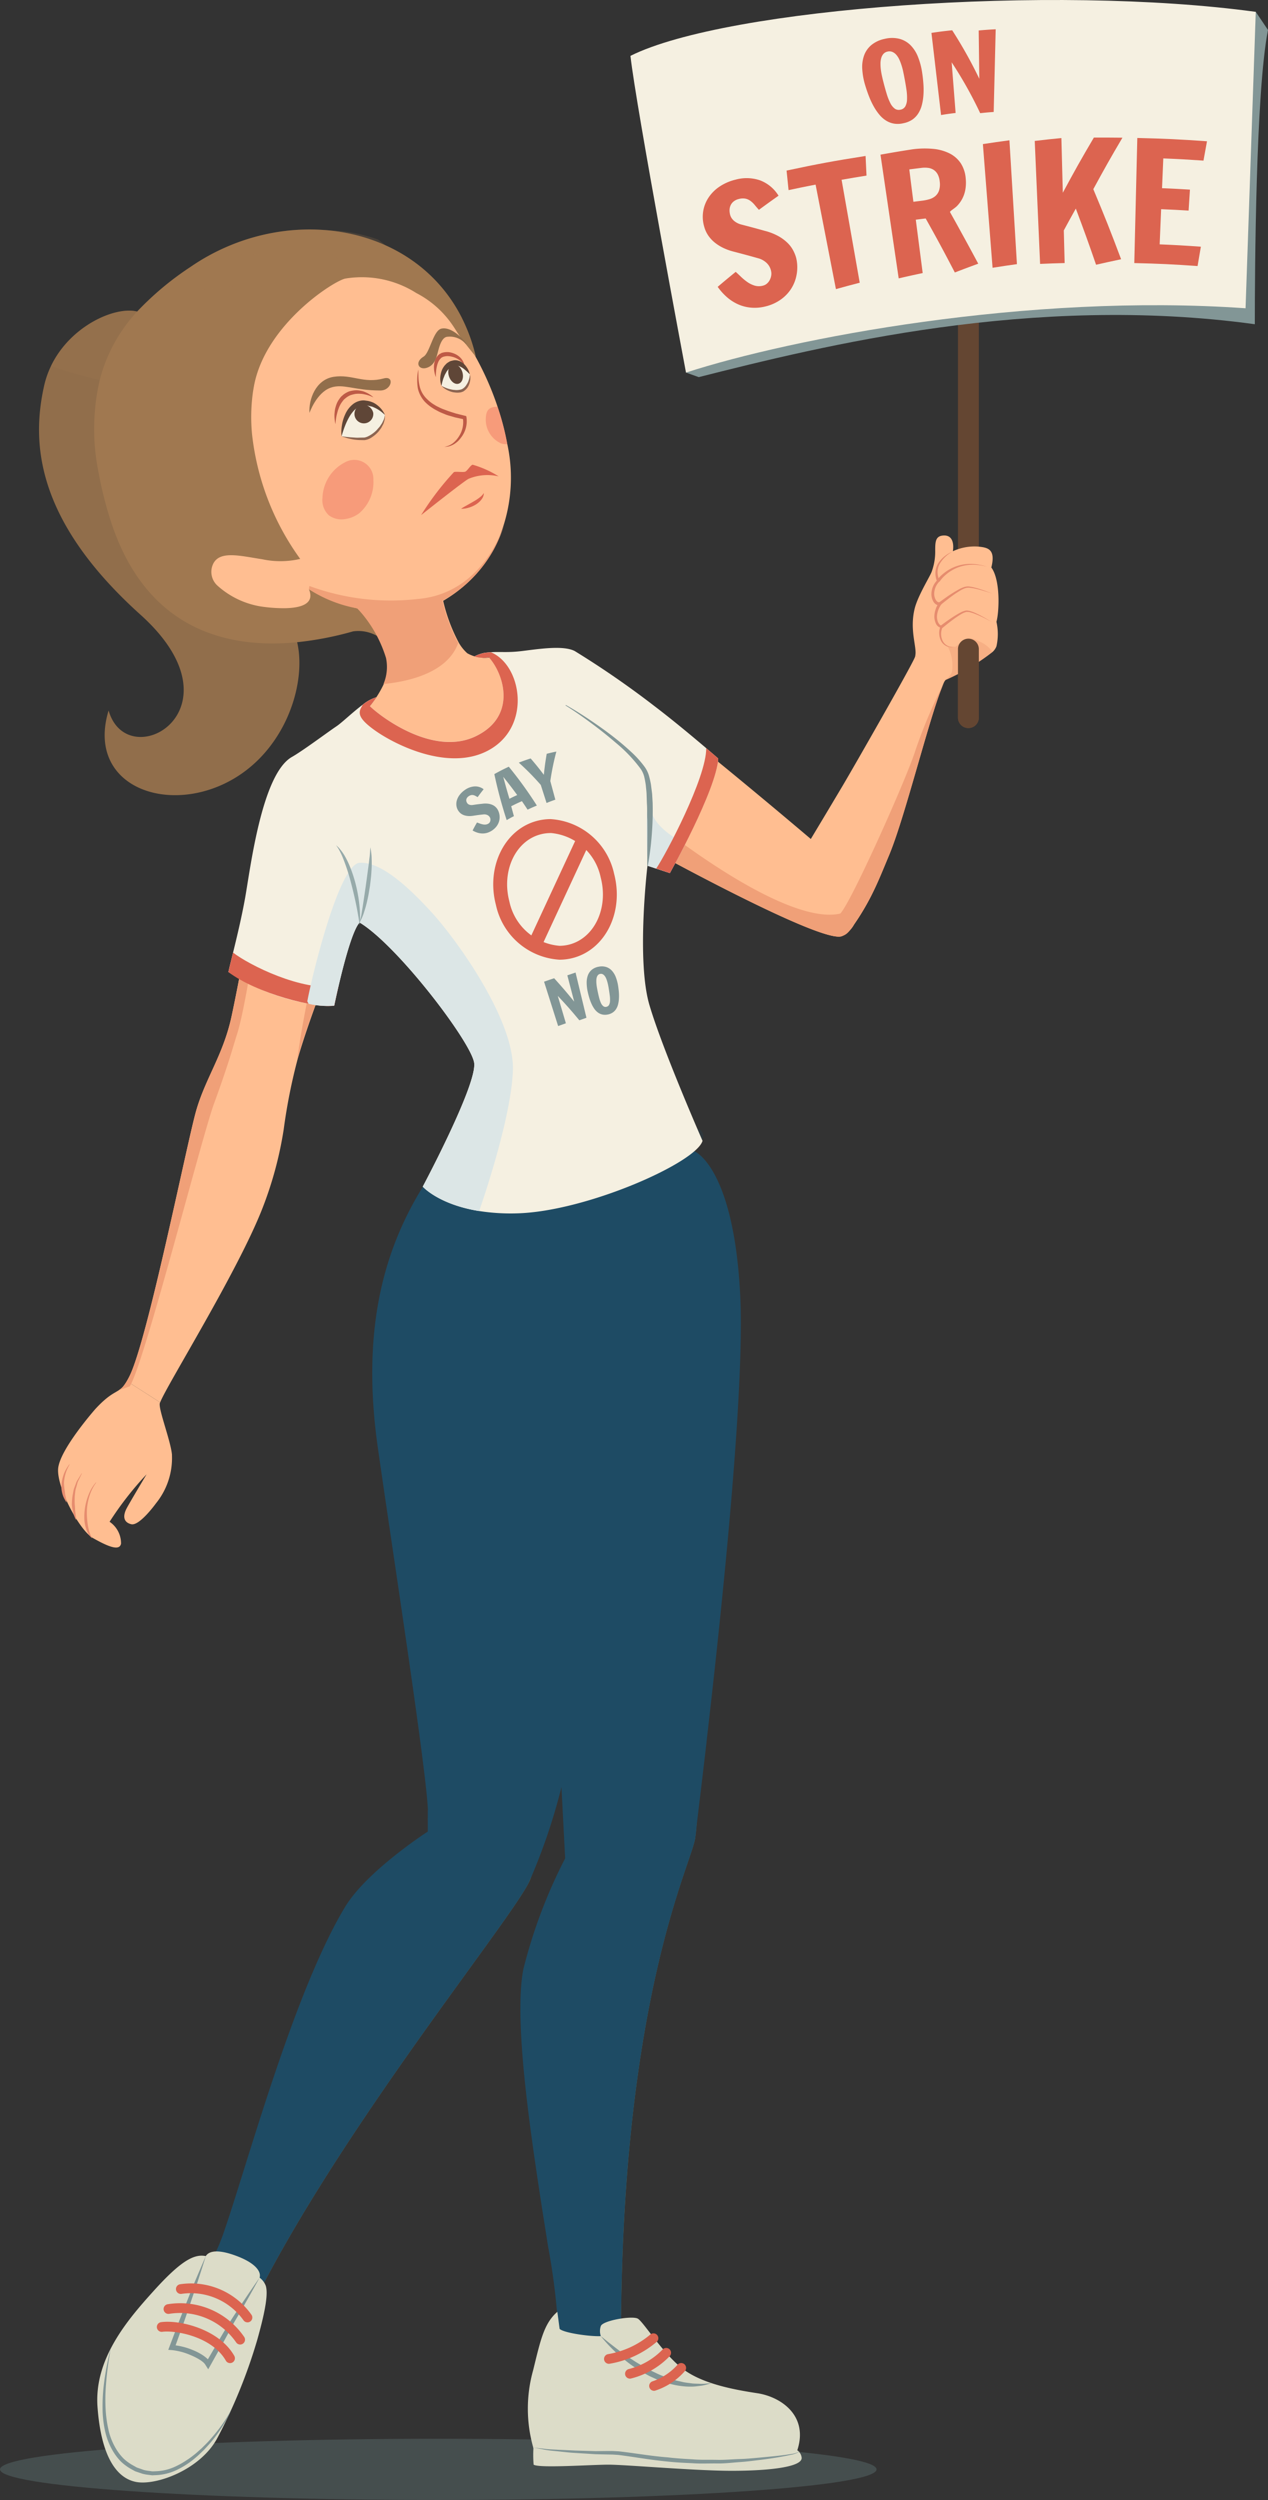 <svg xmlns="http://www.w3.org/2000/svg" width="115.437" height="227.456" viewBox="0 0 115.437 227.456"><rect x="0" y="0" width="115.437" height="227.456" fill="#333333" stroke="none"/><defs><style>.a{fill:#916e4b;}.b{fill:#ffbe91;}.c,.k{fill:#6e8c8c;}.c{opacity:0.3;}.d{fill:#ffc832;}.d,.g,.n{opacity:0.5;}.e{fill:#dcdcc8;}.f,.i{fill:#a07850;}.g{fill:#f07864;}.h,.n{fill:#f0a078;}.i,.s{opacity:0.2;}.j{fill:#dc6450;}.l{fill:#e68c6e;}.m{fill:#644632;}.o{fill:#be5a46;}.p{fill:#f5f0e1;}.q{fill:#1e4b64;}.r{fill:#5f4637;}.t{fill:#dce6e6;}.u{fill:#8c6450;}.v{fill:#829696;}.w{fill:#96aaaa;}</style></defs><g transform="translate(-586.407 -5893.271)"><path class="a" d="M146.738,164.222c-5.689,2.465-12.135-.379-10.177-6.826,1.707,6,12.516-.063,2.9-8.714s-9.909-15.746-8.771-20.823a8.324,8.324,0,0,1,.629-1.807c1.76-3.661,5.855-5.462,7.854-4.95a1.859,1.859,0,0,1,.288.1s1.54,3,3.61,7.123c2.3,4.587,5.264,10.557,7.488,15.317.781,1.673,1.471,3.2,2.01,4.455a23.615,23.615,0,0,1,1.161,3.094v.012C154.649,155.174,152.426,161.758,146.738,164.222Z" transform="translate(459.733 5800.516)"/><path class="b" d="M215.892,172.154c-.4.958-5.524,9.908-6.564,11.664-1.255,2.113-2.9,4.847-2.9,4.847s-18.934-16.118-21.808-16.9a5.516,5.516,0,0,0-1.08-.173,12.355,12.355,0,0,0-1.762.03c-1.515.122-3.129.428-4.424.51a3.274,3.274,0,0,1-2.2-.367,3.827,3.827,0,0,1-.779-.972,15.41,15.41,0,0,1-1.428-3.847l-8.138.31a11.572,11.572,0,0,1,2.991,4.9,4.009,4.009,0,0,1-.228,2.365,9.739,9.739,0,0,1-3.66,4.144c-1.541,1-4.352,1.743-5.833,4.358h0a7.33,7.33,0,0,0-.845,2.487c-.069.433-.151.922-.239,1.45-.421,2.507-1.037,5.978-1.64,9.264-.291,1.588-.58,3.131-.842,4.5-.335,1.746-.627,3.215-.83,4.139-.761,3.466-2.367,5.579-3.213,8.537s-4.437,20.963-6.085,24.176c-.079.154-.153.287-.226.41l3.035,1.938c.557-1.493,7.057-11.89,9.308-17.652a33.974,33.974,0,0,0,1.939-7.186,51.3,51.3,0,0,1,1.274-6.418c.425-1.486,1.153-3.638,1.942-5.741.519-1.386,1.065-2.751,1.567-3.892.758-1.722,1.415-2.933,1.732-2.933.845,0,3.155,2.14,4.057,2.761a2.587,2.587,0,0,0,1.2-.129c3.84-.873,15.611-5.013,20.118-6.617,1.113-.4,1.408-2.528,1.408-2.528s15.6,8.592,17.506,7.921a2.489,2.489,0,0,0,1.124-1.069,22.524,22.524,0,0,0,1.521-2.534c.641-1.265,1.118-2.464,1.609-3.637,1.543-3.692,4-13.755,5.1-15.949l-.052-.515h0l-2.608-1.814a1.061,1.061,0,0,1-.047.167Z" transform="translate(453.794 5780.941)"/><path class="c" d="M203.842,461.264c0,1.538-17.863,2.785-39.9,2.785s-39.9-1.247-39.9-2.785,17.862-2.787,39.9-2.787S203.842,459.724,203.842,461.264Z" transform="translate(462.365 5656.678)"/><path class="d" d="M187.961,360.54s-.078.273-.213.735-.34,1.15-.575,1.93c-.22.735-.472,1.561-.734,2.406-.656,2.11-10.6,14.4-18.822,27.448h0q-.738,1.172-1.456,2.35c-1.458,2.393-2.833,4.793-4.065,7.141-1.581,3.019-3.381,9.807-4.733,12.6a5.605,5.605,0,0,1-.3.542c.569-1.24.889-7.2,4.715-14.292,2.915-5.4,15.612-24.936,22.384-34.347a13.913,13.913,0,0,0,2.4-5.751l.813-.965Z" transform="translate(448.294 5698.511)"/><path class="e" d="M208.707,458.5a11.028,11.028,0,0,0-.028,2.056c.507.337,5.24,0,6.819,0s7.833.559,11.214.559,6.48-.339,6.368-1.209-1.3-1.211-2.93-1.211S209.186,456.869,208.707,458.5Z" transform="translate(426.308 5656.957)"/><path class="b" d="M182.253,140.029a12.213,12.213,0,0,1-2.066,2.762c-8.03,8.115-25.1,2.226-25.1,2.226V119.883c2.292-3.019,8.948-5,14.342-5.07,2.76-.036,5.19.433,6.536,1.52,3.973,3.213,4.226,5.579,4.226,5.579a27,27,0,0,1,2.382,5.217,23.655,23.655,0,0,1,.881,3.382A14.357,14.357,0,0,1,182.253,140.029Z" transform="translate(449.136 5803.16)"/><path class="f" d="M173.746,119.736s-1.017-1.248-1.38-1.749c-.247-.34-.45-.683-.686-1.043a9,9,0,0,0-3.361-3.013,9.248,9.248,0,0,0-6.437-1.322c-.953.136-7.342,4.152-8.357,9.845-.022.123-.043.246-.062.369a16.324,16.324,0,0,0-.1,3.957,23.732,23.732,0,0,0,4.384,11.341,7.923,7.923,0,0,1-3.455.032c-2.052-.314-3.939-.831-4.5.488a1.689,1.689,0,0,0,.392,1.884,7.757,7.757,0,0,0,3.961,1.92,14.182,14.182,0,0,0,2.161.162c1.418-.016,2.814-.355,2.234-1.726a20.227,20.227,0,0,0,4.4,1.739,8.854,8.854,0,0,1,1.827,2.523,3.448,3.448,0,0,0-2.206-.429,29.77,29.77,0,0,1-5.1.987c-5.945.586-13.9-.8-17.128-11.561a34.947,34.947,0,0,1-.916-3.752,19.788,19.788,0,0,1,.083-8.553,14.414,14.414,0,0,1,3.4-6.217,27.37,27.37,0,0,1,4.869-4.069c8.471-5.823,20.283-4.1,24.7,4.652a15.767,15.767,0,0,1,1.272,3.535Z" transform="translate(455.99 5806.001)"/><path class="g" d="M203.071,139.658a1.155,1.155,0,0,1-.566-.06,2.366,2.366,0,0,1-1.385-2.279c.023-.448.106-.843.57-.989a1.3,1.3,0,0,1,.5-.055A23.658,23.658,0,0,1,203.071,139.658Z" transform="translate(429.514 5794.013)"/><path class="h" d="M181.692,216.523a2.567,2.567,0,0,1-1.2.129c-.9-.62-3.212-2.76-4.057-2.76-.316,0-.974,1.211-1.732,2.933-.5,1.141-1.048,2.505-1.566,3.892-.79,2.1-1.519,4.255-1.943,5.741a87.889,87.889,0,0,1,2.2-10.763c.872-3.47,1.917-7.091,2.592-7.12A26.1,26.1,0,0,1,180,210.252Z" transform="translate(442.271 5763.195)"/><path class="i" d="M169.544,116.2q-.371.38-.8.744a9,9,0,0,0-3.361-3.013,9.248,9.248,0,0,0-6.437-1.322c-.953.136-7.342,4.152-8.357,9.845-.022.123-.043.246-.062.369q-1.676.111-3.421.111-1.644,0-3.233-.1a47.176,47.176,0,0,1-7.3-1,36.162,36.162,0,0,1-4.45-1.267c1.76-3.661,5.855-5.462,7.854-4.95a27.369,27.369,0,0,1,4.869-4.069C153.32,105.724,165.132,107.445,169.544,116.2Z" transform="translate(458.921 5806.001)"/><path class="h" d="M250.456,186c-.77,2.5-5.872,13.893-6.844,14.857-5.139,1.175-16.679-8.151-16.679-8.151L225.1,195c1.113-.4,1.391.127,1.391.127s15.351,8.466,17.253,7.795c.472-.167.6-.333,1.032-.935l.413-.613a22.549,22.549,0,0,0,1.306-2.266c.641-1.265,1.1-2.48,1.6-3.652,1.534-3.653,3.935-13.778,5.086-15.827A46.516,46.516,0,0,0,250.456,186Z" transform="translate(419.292 5775.533)"/><path class="j" d="M190.855,150.035a25.551,25.551,0,0,1,2.992-3.917c.2-.062.818.033,1.013-.029s.491-.6.687-.639a9.229,9.229,0,0,1,2.37,1.061,4.49,4.49,0,0,0-2.732.218C194.826,146.879,190.855,150.035,190.855,150.035Z" transform="translate(433.889 5790.102)"/><path class="g" d="M177.324,150.091a2.708,2.708,0,0,0,1.254-.543,3.729,3.729,0,0,0,1.263-3.016,1.738,1.738,0,0,0-2.6-1.586,3.762,3.762,0,0,0-2.035,3.217,1.885,1.885,0,0,0,.57,1.586A1.933,1.933,0,0,0,177.324,150.091Z" transform="translate(440.559 5790.396)"/><path class="j" d="M197.2,151.377s.142-.1.352-.217l.357-.2c.128-.076.269-.146.4-.229a4.274,4.274,0,0,0,.7-.476,1.52,1.52,0,0,0,.193-.208c.042-.057.072-.091.072-.091a.912.912,0,0,1-.011.116.86.86,0,0,1-.1.3,1.6,1.6,0,0,1-.274.352,2.15,2.15,0,0,1-.4.3,2.775,2.775,0,0,1-.861.32,1.927,1.927,0,0,1-.428.033Z" transform="translate(431.183 5788.182)"/><path class="h" d="M190.873,154.705s-1.78,6.4-7.919,6.908a21.429,21.429,0,0,1-9.857-1.184l-.042.3a12.076,12.076,0,0,0,4.4,1.738c2.738.333,6.412.026,7.758-.7a11.721,11.721,0,0,0,5.66-7.067Z" transform="translate(441.476 5786.156)"/><path class="b" d="M143.63,297.5c-.089-1.206-1.207-4.066-1.117-4.691a.63.63,0,0,1,.033-.108l-3.026-1.936a3.315,3.315,0,0,1-.321.47h0c-.555.65-1.024.426-2.538,2.062,0,0-3.3,3.732-3.4,5.473s1.939,5.575,3.173,6.278c1.673.951,2.431,1.109,2.557.509a2.377,2.377,0,0,0-1.043-1.991,29.663,29.663,0,0,1,3.366-4.315h0a5.608,5.608,0,0,1,.648-.551,5.61,5.61,0,0,0-.648.551c0,.006-1.47,2.451-1.807,3.083s-.358,1.265.41,1.454c.75.189,2.254-1.9,2.254-1.9a6.524,6.524,0,0,0,1.454-4.388Z" transform="translate(458.436 5728.16)"/><path class="d" d="M229.068,359.555c-.257,1.8-3.993,9.239-5.8,26.229-.049.473-.1.952-.145,1.441q-.035.361-.07.734-.116,1.248-.214,2.564h0q-.149,1.98-.262,4.109c-.028.535-.054,1.08-.079,1.631q-.118,2.753-.167,5.75c0,.319-.01.641-.011.969a.455.455,0,0,1-.295-.377c-.282-2.124.565-20.117,2.028-28.232s4.457-16.861,4.606-18.545l.348-1.125.232-.054a27.216,27.216,0,0,1-.171,4.906Z" transform="translate(420.627 5700.932)"/><path class="h" d="M189.636,170.861c-1,2.852-4.91,3.557-6.8,3.731a4.006,4.006,0,0,0,.228-2.365,11.58,11.58,0,0,0-2.99-4.9l8.138-.309a15.4,15.4,0,0,0,1.424,3.843Z" transform="translate(438.485 5780.91)"/><path class="d" d="M237.062,452.5l-.106.087s-.053-1.86-1.352-2.005c-11.656-1.31-14.959-7.573-14.959-7.573l1.117-.811c.431,2.3,8.593,6.721,11.771,7.2l.174.022C236.739,449.743,238.1,451.568,237.062,452.5Z" transform="translate(421.191 5663.617)"/><path class="i" d="M183.571,113.98a17.943,17.943,0,0,0-8.786-5.712,14.606,14.606,0,0,1,5.3.847C181.772,110.327,183.312,111.96,183.571,113.98Z" transform="translate(440.738 5805.951)"/><path class="i" d="M169.883,112.835s-8.767-3.663-14.509-1.305a22.239,22.239,0,0,1,7.555-2.607c4.967,1.063,6.711,3.529,6.955,3.913Z" transform="translate(449.012 5805.671)"/><path class="i" d="M162.532,117c-3.523-1.531-11.285-1.205-15.523.975a18.177,18.177,0,0,1,1.457-1.542c.369-.347.764-.689,1.19-1.026C153.717,113.989,160.887,114.436,162.532,117Z" transform="translate(452.577 5803.244)"/><path class="k" d="M169.157,355.1h-.008C169.144,355.088,169.148,355.09,169.157,355.1Z" transform="translate(443.141 5700.744)"/><path class="l" d="M138.494,306.848l-.131.192a1.636,1.636,0,0,0-.137.226,2.761,2.761,0,0,0-.153.3,4.6,4.6,0,0,0-.275.8,5.021,5.021,0,0,0-.146.96,5.937,5.937,0,0,0,.031.965,5.628,5.628,0,0,0,.133.826,3.291,3.291,0,0,0,.192.562l.108.2-.019.017s-.061-.059-.165-.172a2.182,2.182,0,0,1-.308-.547,3.463,3.463,0,0,1-.2-.862,5.435,5.435,0,0,1,.573-2.794,3.016,3.016,0,0,1,.18-.3,1.688,1.688,0,0,1,.155-.217l.145-.18Z" transform="translate(456.669 5721.314)"/><path class="l" d="M135.82,309.616a2.446,2.446,0,0,1-.256-.649,4.428,4.428,0,0,1-.12-.708,5.314,5.314,0,0,1,.06-.822l.075-.411a1.8,1.8,0,0,1,.114-.387l.129-.353a1.111,1.111,0,0,1,.148-.3l.36-.59.021.015-.3.612a1.064,1.064,0,0,0-.116.306l-.1.352a1.635,1.635,0,0,0-.084.379c-.015.131-.03.265-.045.4a7.783,7.783,0,0,0,0,.786c.033.248.02.487.055.686.018.2.04.37.057.488s.026.189.026.189Z" transform="translate(457.507 5721.927)"/><path class="l" d="M134.534,303.988a4.883,4.883,0,0,0-.251.5,3.971,3.971,0,0,0-.17.542,3.57,3.57,0,0,0-.09.638,5.069,5.069,0,0,0,.057.636c.045.2.036.4.087.553a4.988,4.988,0,0,1,.1.555l-.023.01a4.563,4.563,0,0,1-.275-.508,2.606,2.606,0,0,1-.155-.576A1.317,1.317,0,0,1,133.8,306c.005-.116.005-.232.015-.348a3.764,3.764,0,0,1,.151-.664,3.176,3.176,0,0,1,.231-.54,4.805,4.805,0,0,1,.31-.477Z" transform="translate(458.207 5722.533)"/><path class="l" d="M144.554,460.236s-.006-.062-.018-.17a1.217,1.217,0,0,1,.056-.456,1.742,1.742,0,0,1,.3-.577,4.013,4.013,0,0,1,.51-.544c.186-.17.38-.332.567-.472s.379-.247.536-.345l.537-.314.017.019a2.891,2.891,0,0,1-.435.458c-.144.122-.312.261-.5.4s-.4.266-.592.414a3.772,3.772,0,0,0-.526.481,1.809,1.809,0,0,0-.336.514,1.133,1.133,0,0,0-.1.425v.171Z" transform="translate(453.632 5657.156)"/><path class="l" d="M143.315,458.558a1.26,1.26,0,0,1,.069-.439,2.729,2.729,0,0,1,.5-.847,3.357,3.357,0,0,1,.372-.373,2.555,2.555,0,0,1,.373-.267,1.76,1.76,0,0,1,.3-.135l.113-.045-.1.071c-.062.047-.155.1-.254.187a3.437,3.437,0,0,0-.328.3,3.192,3.192,0,0,0-.342.373,4.188,4.188,0,0,0-.313.4,4.031,4.031,0,0,0-.228.374,1.161,1.161,0,0,0-.124.289Z" transform="translate(454.152 5657.542)"/><path class="h" d="M156.459,201.83c-.029,3.832-1.792,16.39-2.817,19.528-.322.982-.671,2.42-2.144,6.439-1.309,3.846-6.36,23.682-7.608,25.539l-.984.352.31-.238a5.215,5.215,0,0,0,.631-1c1.648-3.213,5.241-21.217,6.085-24.176s2.452-5.071,3.213-8.537c.2-.923.5-2.393.83-4.139.262-1.373.551-2.916.842-4.5C155.422,207.808,156.038,204.337,156.459,201.83Z" transform="translate(454.326 5766.07)"/><path class="l" d="M142.6,457.017a1.165,1.165,0,0,1-.04-.33,1.262,1.262,0,0,1,.279-.686,1.991,1.991,0,0,1,.566-.464,1.71,1.71,0,0,1,.3-.127s-.106.08-.252.2a3.549,3.549,0,0,0-.488.491,1.614,1.614,0,0,0-.317.593,1.2,1.2,0,0,0-.044.227Z" transform="translate(454.473 5657.984)"/><path class="h" d="M147.62,387.6Z" transform="translate(452.317 5686.891)"/><path class="m" d="M276.987,156.814a.948.948,0,0,1-.948-.948V116.841a.95.95,0,1,1,1.9,0v39.025a.948.948,0,0,1-.952.948Z" transform="translate(397.58 5802.699)"/><path class="b" d="M271.882,169.8a19.913,19.913,0,0,0,4.247-2.53,1.315,1.315,0,0,0,.354-.509,5.054,5.054,0,0,0,0-2.235c.254-.887.38-3.8-.465-4.939.422-1.689-.337-1.815-1.18-1.9a4.672,4.672,0,0,0-2.323.422c.1-.593.021-1.449-.8-1.434-.777.014-.806.548-.806,1.35a5.289,5.289,0,0,1-.333,1.978c-.167.415-1.005,1.778-1.4,2.879a4.374,4.374,0,0,0-.141.462c-.479,1.981.233,3.506.057,4.271l2.665,2.332a.749.749,0,0,1,.076-.1A.18.18,0,0,1,271.882,169.8Z" transform="translate(400.638 5785.316)"/><g transform="translate(671.209 5943.46)"><path class="l" d="M273.751,159.233a2.989,2.989,0,0,0-1.16,1.11,1.567,1.567,0,0,0-.2.75,1.861,1.861,0,0,0,.172.755l.029.068-.051.054a1.6,1.6,0,0,0-.455,1.083,1.121,1.121,0,0,0,.137.558c.092.164.244.268.364.218l.4-.167-.248.362a2.072,2.072,0,0,0-.4,1.063,1.291,1.291,0,0,0,.09.546c.069.161.2.32.329.335l.144.017-.052.125a1.449,1.449,0,0,0,.011,1.247,1.013,1.013,0,0,0,.456.448,1.083,1.083,0,0,0,.656.081,1.379,1.379,0,0,1-.341.051,1.158,1.158,0,0,1-.343-.067,1.12,1.12,0,0,1-.543-.447,1.619,1.619,0,0,1-.09-1.39l.092.141a.681.681,0,0,1-.53-.45,1.525,1.525,0,0,1-.119-.645,2.321,2.321,0,0,1,.42-1.2l.153.2a.469.469,0,0,1-.425-.048.774.774,0,0,1-.256-.285,1.369,1.369,0,0,1-.16-.686,1.83,1.83,0,0,1,.539-1.237l-.022.122a1.961,1.961,0,0,1-.15-.849,1.741,1.741,0,0,1,.262-.815A2.819,2.819,0,0,1,273.751,159.233Z" transform="translate(-271.839 -159.233)"/><path class="l" d="M272.73,162.645a3.17,3.17,0,0,1,.561-.578,3.744,3.744,0,0,1,.678-.452,3.793,3.793,0,0,1,.869-.329,4.219,4.219,0,0,1,.915-.112,4.736,4.736,0,0,1,.8.076,3.832,3.832,0,0,1,.548.13l.206.057-.208-.046a3.887,3.887,0,0,0-.551-.1,4.729,4.729,0,0,0-.788-.034,4.113,4.113,0,0,0-.883.157,3.626,3.626,0,0,0-.815.359,3.557,3.557,0,0,0-.619.462,2.884,2.884,0,0,0-.489.558Z" transform="translate(-272.219 -160.061)"/><path class="l" d="M273.08,166.2s.266-.2.676-.487c.2-.143.449-.3.714-.468l.419-.24a2.8,2.8,0,0,1,.468-.2,1.09,1.09,0,0,1,.5-.037,4.82,4.82,0,0,1,.479.1c.3.077.578.17.812.253.469.166.774.295.774.295s-.311-.114-.787-.255c-.237-.071-.516-.15-.818-.211-.151-.038-.3-.05-.461-.075a.985.985,0,0,0-.465.056,2.671,2.671,0,0,0-.429.21l-.4.254c-.253.177-.485.345-.681.5-.391.3-.642.513-.642.513Z" transform="translate(-272.368 -161.588)"/><path class="l" d="M273.3,169.944s.26-.2.662-.482c.2-.141.439-.3.7-.463.136-.076.267-.164.415-.235a1.94,1.94,0,0,1,.47-.184.526.526,0,0,1,.256,0,.844.844,0,0,1,.242.057,3.1,3.1,0,0,1,.449.174c.281.125.532.261.746.38.426.239.7.415.7.415s-.283-.162-.72-.379c-.218-.107-.476-.23-.759-.339a3.117,3.117,0,0,0-.435-.146.743.743,0,0,0-.23-.043c-.088,0-.154-.025-.224.014a1.81,1.81,0,0,0-.421.192c-.137.074-.264.169-.392.248-.248.173-.476.341-.667.491-.383.3-.628.508-.628.508Z" transform="translate(-272.462 -163.209)"/></g><path class="n" d="M277,173.219a2.737,2.737,0,0,1,1.328,1,19.233,19.233,0,0,1-4.3,2.573s.655-.5.632-.938a3.676,3.676,0,0,0-.43-2.162s.606.154.769.03C275.559,173.3,275.887,172.618,277,173.219Z" transform="translate(398.435 5778.365)"/><path class="o" d="M190.322,130.335c.017.289.01.581.029.866a3.8,3.8,0,0,0,.143.829,2.3,2.3,0,0,0,.376.726,2.4,2.4,0,0,0,.272.3,3.4,3.4,0,0,0,.309.27,3.192,3.192,0,0,0,.344.232,2.6,2.6,0,0,0,.367.2,3.7,3.7,0,0,0,.381.176l.4.15c.264.1.538.177.807.266l.83.206.111.028.02.1a2.415,2.415,0,0,1-.461,1.814,3.059,3.059,0,0,1-.3.358,2.568,2.568,0,0,1-.372.284,2.027,2.027,0,0,1-.425.187,1.545,1.545,0,0,1-.454.049,1.821,1.821,0,0,0,.429-.118,1.891,1.891,0,0,0,.374-.227,2.5,2.5,0,0,0,.56-.656,2.356,2.356,0,0,0,.322-1.616l.13.127-.857-.189-.423-.124a3.728,3.728,0,0,1-.42-.135l-.411-.169a3.97,3.97,0,0,1-.4-.2,2.934,2.934,0,0,1-.387-.225,3.574,3.574,0,0,1-.366-.263,3.752,3.752,0,0,1-.334-.308,2.683,2.683,0,0,1-.629-1.2,4.9,4.9,0,0,1,.04-1.738Z" transform="translate(434.161 5796.544)"/><path class="a" d="M173.139,134.764c-.084-1.2.548-3.034,2.212-3.287s2.711.648,4.551.147c1.006-.274.737,1.1-.316,1.1-2.366,0-3.4-.661-4.529-.252C173.771,132.93,173.139,134.764,173.139,134.764Z" transform="translate(441.443 5796.076)"/><path class="a" d="M192.521,123.855c-.752.166-1.052,2.2-1.627,2.549-.822.506-.46,1.209.23,1.033.823-.211.971-1.075,1.118-1.623s.38-1.222.864-1.222a1.892,1.892,0,0,1,1.561.586C195.25,125.757,193.76,123.582,192.521,123.855Z" transform="translate(434.073 5799.316)"/><path class="p" d="M178.239,138.694c.11-1.349.784-3.013,2.028-3.034a2.375,2.375,0,0,1,1.917,1.1,2.594,2.594,0,0,1-1.854,2.17,7,7,0,0,1-2.091-.236Z" transform="translate(439.266 5794.273)"/><path class="q" d="M203.431,372.408l-.106.086c-.729.536-5.38.617-9.975.326-4.281-.273-8.806-.842-9.89-.8-2.286.087-3.465-.635-3.3-3.253s2.114-5.156,2.2-8.03a60.582,60.582,0,0,0-.878-6.793c-.072-.465-.151-.945-.227-1.436q-.114-.706-.229-1.441c-.231-1.471-.47-3.028-.7-4.618h0c-.114-.773-.224-1.555-.33-2.335h0c-.059-.422-.114-.844-.169-1.265-.731-5.621-1.187-11.121-.59-14.144a46.6,46.6,0,0,1,3.8-10.06l-.182-3.5-.154-3a54.007,54.007,0,0,1-2.965,8.685v.005c-1.508,2.979-10.852,14.668-18.645,27.037h0q-.739,1.171-1.456,2.35c-1.457,2.393-2.833,4.793-4.064,7.141-1.581,3.019-3.381,9.807-4.734,12.6a5.335,5.335,0,0,1-.3.542c-1.549,2.487-4.984,4.112-6.247,3.875-1.352-.253-3.172-4.5-2.326-9.151s7.777-8.875,9.129-10.566a2.338,2.338,0,0,0,.248-.432,18.04,18.04,0,0,0,.666-1.708c.281-.806.6-1.8.964-2.942h0c2.262-7.137,5.995-19.851,10.037-26.529,1.984-3.276,7.524-6.847,7.524-6.847v-1.043a.5.5,0,0,1,0-.2v-.7h.014c-.194-4.064-3.132-22.972-4.561-32.978-1.552-10.872.625-18.118,4.09-23.733l2.223-2.315.885-.923h21.636s3.563,1.436,4.151,13.066c.444,8.759-1.741,29.228-3.063,40.636,0,0,0,.007,0,.01v.034c-.429,3.7-.767,6.441-.893,7.508-.032.406-.075.821-.134,1.231-.257,1.8-3.993,9.24-5.8,26.23q-.074.708-.146,1.441-.036.361-.069.734-.118,1.247-.215,2.565h0q-.15,1.979-.263,4.109c-.026.535-.053,1.081-.077,1.631q-.12,2.753-.168,5.75c-.005.32-.01.641-.011.969,0,.188,0,.378-.005.567,0,.376-.005.757-.008,1.141a.158.158,0,0,0,0,.036.793.793,0,0,0,.019.153c.431,2.3,8.593,6.721,11.771,7.2l.175.023C203.107,369.651,204.466,371.475,203.431,372.408Z" transform="translate(454.823 5743.71)"/><path class="p" d="M194.076,131.39c-.068-.97.375-2,1.2-2.086s1.391,1.043,1.391,1.043c.084.537-.255,1.428-.885,1.527A2.392,2.392,0,0,1,194.076,131.39Z" transform="translate(432.519 5796.984)"/><path class="r" d="M182.029,136.677a.858.858,0,1,1-1.109-.728.947.947,0,0,1,1.109.728Z" transform="translate(438.359 5794.164)"/><path class="r" d="M196.446,130.223c.151.483,0,.959-.338,1.065s-.733-.2-.885-.682,0-.959.338-1.065S196.295,129.741,196.446,130.223Z" transform="translate(432.052 5796.891)"/><g class="s" transform="translate(596.564 5995.937)"><path class="q" d="M200.076,369.323l-.175-.023c-3.178-.474-11.34-4.891-11.771-7.2a.791.791,0,0,1-.019-.153.16.16,0,0,1,0-.036c0-.384,0-.765.008-1.141,0-.189,0-.379.005-.567,0-.328.006-.649.011-.969q.046-3,.168-5.75c.024-.55.05-1.1.077-1.631q.114-2.132.263-4.109h0q.1-1.317.215-2.565.034-.372.069-.734.071-.733.146-1.441c1.807-16.99,5.543-24.426,5.8-26.23.059-.41.1-.826.134-1.231.126-1.067.464-3.807.893-7.508-.08.627-.981,7.489-2.83,7.1-4.875-1.034-4.8-16.765-4.467-26.373s1.18-21.825,1.18-21.825l-2.008,1.517s-1.531,19.972-2.375,27.978-4.719,19.467-7.247,19.382-3.54-5.057-6.068-24.86c-2.343-18.358.889-25.273,2.718-30.1h0c2.949.371,14.323-.352,20.012-6.563-2.51,2.191-10.747,5.534-16.178,5.671a18.624,18.624,0,0,1-3.431-.212l-2.911-4.536-2.223,2.315c-3.466,5.615-5.642,12.862-4.09,23.733,1.429,10.006,4.366,28.914,4.561,32.978h-.014v.7a.5.5,0,0,0,0,.2v1.043s-5.54,3.571-7.524,6.847c-4.042,6.677-7.775,19.392-10.037,26.529h0c-.359,1.137-.684,2.136-.964,2.942a18.036,18.036,0,0,1-.666,1.708,2.337,2.337,0,0,1-.248.432c-1.352,1.691-8.285,5.919-9.129,10.566s.974,8.9,2.326,9.151c1.263.238,4.7-1.387,6.247-3.875a5.344,5.344,0,0,0,.3-.542c1.353-2.789,3.153-9.576,4.734-12.6,1.231-2.347,2.607-4.747,4.064-7.141q.715-1.176,1.456-2.35h0c7.793-12.369,17.137-24.058,18.645-27.037v-.005a54.009,54.009,0,0,0,2.965-8.685l.154,3,.182,3.5a46.6,46.6,0,0,0-3.8,10.06c-.6,3.023-.141,8.523.59,14.144.056.421.111.843.169,1.265h0c.106.78.216,1.561.33,2.335h0c.234,1.589.473,3.147.7,4.618q.116.735.229,1.441c.076.491.154.971.227,1.436a60.58,60.58,0,0,1,.878,6.793c-.085,2.873-2.029,5.409-2.2,8.03s1.009,3.34,3.3,3.253c1.084-.04,5.609.53,9.89.8,4.6.291,9.246.21,9.975-.326l.106-.086C204.466,371.476,203.107,369.651,200.076,369.323Z" transform="translate(-141.742 -252.228)"/><path class="q" d="M234.241,254.291Z" transform="translate(-181.168 -252.227)"/><path class="q" d="M234.658,250.694c.233.543.4.92.46,1.064a.721.721,0,0,0-.46-1.064Z" transform="translate(-181.346 -250.694)"/></g><path class="o" d="M193.065,129.868s-.027-.072-.065-.2a1.552,1.552,0,0,1-.057-.232,1.7,1.7,0,0,1-.043-.315,1.992,1.992,0,0,1,.1-.8,1.2,1.2,0,0,1,.26-.421.636.636,0,0,1,.211-.165l.12-.068c.08-.026.084-.023.13-.036a1.673,1.673,0,0,1,.5-.04,1.815,1.815,0,0,1,.458.112,1.7,1.7,0,0,1,.679.455,1.321,1.321,0,0,1,.182.269.745.745,0,0,1,.091.227c.038.13.052.2.052.2s-.048-.063-.118-.17a.667.667,0,0,0-.141-.177,2.2,2.2,0,0,0-.215-.191,1.9,1.9,0,0,0-.287-.17,1.683,1.683,0,0,0-.346-.126,2.085,2.085,0,0,0-.382-.064,1.212,1.212,0,0,0-.38.042l-.087.019-.073.042a.334.334,0,0,0-.137.1,1.026,1.026,0,0,0-.211.291,2.056,2.056,0,0,0-.123.347,2.817,2.817,0,0,0-.069.337c-.021.107-.021.2-.033.294a1.518,1.518,0,0,0-.011.235C193.071,129.792,193.065,129.868,193.065,129.868Z" transform="translate(433.019 5797.716)"/><path class="r" d="M178.223,138.519s-.011-.1-.021-.273a3.841,3.841,0,0,1,.05-.727,3.739,3.739,0,0,1,.3-1,2.424,2.424,0,0,1,.778-.981,1.691,1.691,0,0,1,.627-.264,1.45,1.45,0,0,1,.355-.019l.277.038a2.286,2.286,0,0,1,.563.182,2.468,2.468,0,0,1,.419.291,2.2,2.2,0,0,1,.474.566,1.569,1.569,0,0,1,.122.247s-.069-.073-.2-.184A3.253,3.253,0,0,0,181.4,136a3.933,3.933,0,0,0-.4-.181l-.215-.048a.768.768,0,0,0-.24-.038l-.279-.013c-.039,0-.145.019-.214.029a1.219,1.219,0,0,0-.435.2,1.691,1.691,0,0,0-.374.347,3.12,3.12,0,0,0-.3.426,6.136,6.136,0,0,0-.415.868c-.106.269-.176.5-.23.663Z" transform="translate(439.282 5794.449)"/><path class="r" d="M194,131.211s-.022-.07-.051-.192a1.883,1.883,0,0,1-.052-.529,2.276,2.276,0,0,1,.17-.756,1.882,1.882,0,0,1,.247-.388l.171-.177a2.561,2.561,0,0,1,.215-.141.613.613,0,0,1,.24-.094,1.776,1.776,0,0,1,.27-.053,1.141,1.141,0,0,1,.479.094,1.5,1.5,0,0,1,.6.526,1.758,1.758,0,0,1,.3.667,5.144,5.144,0,0,0-.509-.47,1.719,1.719,0,0,0-.547-.306.855.855,0,0,0-.314-.023c-.063.037-.2.032-.278.1-.045.028-.1.049-.14.08l-.122.118a2.443,2.443,0,0,0-.217.269c-.048.107-.115.2-.16.3l-.119.3a4.3,4.3,0,0,0-.133.479A1.531,1.531,0,0,1,194,131.211Z" transform="translate(432.59 5797.164)"/><path class="o" d="M177.192,136.729s-.02-.087-.045-.239a3.581,3.581,0,0,1-.042-.647c.013-.134.021-.282.048-.436a3.2,3.2,0,0,1,.135-.479,1.968,1.968,0,0,1,.255-.479,2.4,2.4,0,0,1,.174-.224l.217-.191a2.241,2.241,0,0,1,.5-.279,2.724,2.724,0,0,1,.524-.1,1.96,1.96,0,0,1,.52.036,1.664,1.664,0,0,1,.426.126,2.5,2.5,0,0,1,.566.322,1.5,1.5,0,0,1,.184.161s-.08-.039-.221-.1a3.232,3.232,0,0,0-.593-.178,2,2,0,0,0-.4-.053,2.4,2.4,0,0,0-.421.012,3.713,3.713,0,0,0-.458.117,1.893,1.893,0,0,0-.4.235l-.18.149a1.974,1.974,0,0,0-.147.183,2.016,2.016,0,0,0-.244.394c-.072.135-.111.282-.168.414l-.106.4a5.543,5.543,0,0,0-.1.617C177.206,136.641,177.192,136.729,177.192,136.729Z" transform="translate(439.75 5795.129)"/><path class="p" d="M198.607,206.993c1.2,4.077,4.835,12.356,4.835,12.356-.569,1.991-10.618,6.447-16.907,6.6a18.628,18.628,0,0,1-3.431-.212c-3.709-.6-5.134-2.221-5.134-2.221s4.993-9.354,4.677-11.282-6.98-10.675-10.426-12.748c-.652.7-1.457,3.81-1.924,5.817-.236,1.015-.386,1.748-.386,1.748a7.488,7.488,0,0,1-2.335-.174,19.7,19.7,0,0,1-7.3-2.891c.1-.463.255-1.067.427-1.766.344-1.4.773-3.183,1.09-4.934.474-2.623,1.506-11.293,4.266-12.862,1.014-.577,3.287-2.276,4.046-2.782.5-.332,1.495-1.3,2.4-1.973a3.6,3.6,0,0,1,1.267-.687l-.464.627-.153.183c.885.885,5.742,4.632,9.654,2.736,3.739-1.813,2.581-5.607,1.186-7.171a3.015,3.015,0,0,1-1.327-.08,3.353,3.353,0,0,1,.957-.334c.2-.025.38-.042.552-.05.9-.056,1.53.053,2.829-.106,1.549-.19,3.76-.537,4.8,0a83.21,83.21,0,0,1,7.236,4.993c1.666,1.263,3.563,2.848,4.728,3.838.671.57,1.1.943,1.1.943-.189,2.907-4.406,10.428-4.406,10.428l-1.246-.409-.79-.258S197.406,202.916,198.607,206.993Z" transform="translate(446.923 5777.717)"/><path class="t" d="M230.116,203.074c-1.327-.964-2.654-1.593-3.169-3.323s-.225,5.218-.225,5.218l2.036.666Z" transform="translate(418.636 5767.074)"/><path class="j" d="M193.175,183.913c-3.583,2.276-8.649-.2-10.587-1.552s-1.517-1.811-1.2-2.394a3.6,3.6,0,0,1,1.267-.687l-.464.627-.153.183c.885.885,5.742,4.632,9.654,2.736,3.739-1.813,2.581-5.607,1.186-7.172a3.016,3.016,0,0,1-1.327-.08,3.352,3.352,0,0,1,.957-.334c.2-.025.38-.042.552-.05C195.783,176.316,196.757,181.638,193.175,183.913Z" transform="translate(438.04 5777.426)"/><path class="u" d="M182.184,137.569l-.005.223a.84.84,0,0,1-.033.252,3.386,3.386,0,0,1-.1.329l-.188.356c-.081.115-.169.239-.269.36a3.013,3.013,0,0,1-.767.613,1.457,1.457,0,0,1-.508.155l-.465-.008a4.592,4.592,0,0,1-.831-.111c-.241-.045-.431-.119-.568-.154a.922.922,0,0,1-.209-.076s.322.044.8.089l.38.026a2.912,2.912,0,0,0,.428.007l.465-.009a1.3,1.3,0,0,0,.4-.145,2.774,2.774,0,0,0,.721-.536l.278-.316.211-.314.137-.284a.82.82,0,0,0,.076-.24Z" transform="translate(439.266 5793.46)"/><path class="u" d="M196.668,131.125l.033.159a.871.871,0,0,1,.011.188.845.845,0,0,1-.023.248,1.6,1.6,0,0,1-.224.588,1.3,1.3,0,0,1-.251.271c-.053.037-.1.078-.161.112l-.192.068a1.918,1.918,0,0,1-.365.03,3.317,3.317,0,0,1-.361-.039,2.311,2.311,0,0,1-.581-.22,1.87,1.87,0,0,1-.472-.361l.144.072a4.127,4.127,0,0,0,.387.16,3.306,3.306,0,0,0,.558.134c.1,0,.2.025.31.02a1.884,1.884,0,0,0,.325-.04l.141-.041.126-.081a1.084,1.084,0,0,0,.215-.211,2.6,2.6,0,0,0,.158-.249,1.22,1.22,0,0,0,.108-.247,1.639,1.639,0,0,0,.1-.4Z" transform="translate(432.514 5796.207)"/><path class="j" d="M170.3,225.9c-.236,1.015-.386,1.748-.386,1.748-1.58.285-7.079-1.106-9.639-3.065.1-.463.255-1.067.427-1.766C162.16,223.942,166.891,226.343,170.3,225.9Z" transform="translate(446.923 5757.123)"/><path class="j" d="M233.811,191.338c-.189,2.907-4.406,10.428-4.406,10.428l-1.246-.409c.858-1.264,4.582-8.274,4.553-10.962C233.383,190.965,233.811,191.338,233.811,191.338Z" transform="translate(417.988 5770.943)"/><path class="v" d="M213.8,183.558s1,.543,2.4,1.5c.7.477,1.514,1.052,2.343,1.724.415.334.834.7,1.244,1.079a9.4,9.4,0,0,1,1.153,1.281,2.634,2.634,0,0,1,.416.817,8.144,8.144,0,0,1,.189.825l.109.854q.025.414.047.816a27.791,27.791,0,0,1-.08,2.916,26.567,26.567,0,0,1-.36,2.817l-.051-.005s0-1.131.01-2.828c0-.423,0-.881-.006-1.364-.026-.483,0-.994-.039-1.516-.008-.262-.017-.528-.026-.8s-.046-.525-.069-.791a7.545,7.545,0,0,0-.151-.82,2.224,2.224,0,0,0-.324-.7A13.282,13.282,0,0,0,218.354,187c-.8-.688-1.578-1.3-2.257-1.8-1.358-1.014-2.327-1.6-2.327-1.6Z" transform="translate(424.122 5773.857)"/><path class="t" d="M191.518,227.474c-.17,4.592-3.073,12.786-3.073,12.786-3.709-.6-5.134-2.221-5.134-2.221s4.993-9.354,4.677-11.282-6.98-10.675-10.426-12.748c-.652.7-1.457,3.81-1.924,5.817-.236,1.015-.386,1.748-.386,1.748a7.488,7.488,0,0,1-2.335-.174l-.115-.224c.386-2.13,2.877-12.505,4.771-12.606s4.337,2.092,6.569,4.535S191.686,222.881,191.518,227.474Z" transform="translate(441.583 5763.199)"/><path class="v" d="M232.885,106.461l1.159.414c11.25-2.838,30.338-7.594,50.626-4.813,0-4.8.084-21.173,1.2-26.771l-1.113-1.65Z" transform="translate(415.974 5820.708)"/><path class="w" d="M181.1,212.968l.064-.295c.022-.093.05-.205.081-.335l.069-.437c.061-.313.109-.689.173-1.089l.184-1.255c.059-.427.116-.855.171-1.257s.108-.776.138-1.1a7.27,7.27,0,0,0,.075-.78c.014-.191.023-.3.023-.3s.018.108.051.3a4.809,4.809,0,0,1,.068.793,10.391,10.391,0,0,1-.023,1.122c-.019.41-.08.843-.128,1.278-.076.43-.134.863-.231,1.262a10.249,10.249,0,0,1-.292,1.087,4.455,4.455,0,0,1-.289.738Z" transform="translate(438.047 5764.24)"/><path class="w" d="M177.366,205.785l.243.228a4.913,4.913,0,0,1,.526.715,8,8,0,0,1,.54,1.127,12.417,12.417,0,0,1,.444,1.358,13.416,13.416,0,0,1,.419,2.632,7.246,7.246,0,0,1-.032,1.212l-.044-.329c-.025-.209-.079-.5-.141-.858-.126-.706-.329-1.64-.57-2.561a18.6,18.6,0,0,0-.811-2.483,6.729,6.729,0,0,0-.388-.766Z" transform="translate(439.638 5764.384)"/><path class="e" d="M210.48,438.347c-1.223,1.066-1.531,2.579-2.2,5.3a12.969,12.969,0,0,0,.007,7.053c-.3.575,21.444,2.109,24.037.247,1.033-3.127-1.454-4.861-3.645-5.194s-5.14-.882-6.91-2.315-3.455-4.172-3.961-4.467-3.2.169-3.371.675a1.4,1.4,0,0,0,0,.912c-.885.057-3.371-.279-3.75-.659Z" transform="translate(426.667 5665.259)"/><path class="e" d="M149.351,429.2c-1.1-.228-2.337.505-4.739,3.16s-5.435,6.194-5.119,10.556,1.643,6.446,3.476,6.826,5.941-1.117,7.458-4.035a47.671,47.671,0,0,0,3.6-8.858c.822-2.907.982-4.258.791-4.93a1.654,1.654,0,0,0-.569-.759c.158-.5-.3-1.283-2.033-1.947S149.647,428.722,149.351,429.2Z" transform="translate(455.791 5669.337)"/><path class="v" d="M208.653,459.874l1.052.115c.333.051.742.057,1.208.083l1.565.074,1.857.053,1.008-.011h.534l.535.027c.733.078,1.476.189,2.219.293s1.507.2,2.27.259c.76.091,1.523.137,2.276.178.75.065,1.492.029,2.208.046s1.407-.056,2.066-.073,1.278-.085,1.852-.134c1.145-.107,2.1-.2,2.762-.314a2.432,2.432,0,0,0,.742-.2c.094-.056-.014-.119-.049-.125a.393.393,0,0,0-.067-.022.4.4,0,0,1,.068.017.249.249,0,0,1,.079.038c.037.023.023.085-.018.108a2.274,2.274,0,0,1-.741.255c-.658.148-1.608.313-2.754.454-.573.068-1.19.155-1.853.2s-1.358.138-2.082.126-1.472.035-2.23-.022c-.759-.033-1.53-.07-2.3-.154-1.529-.144-3.071-.426-4.46-.6l-.535-.033-.517-.009-1.024-.023-1.86-.116c-.576-.033-1.1-.1-1.572-.147s-.874-.08-1.2-.149Z" transform="translate(426.303 5656.083)"/><path class="v" d="M141.038,444.233l-.157.992c-.1.629-.216,1.535-.285,2.622a16.361,16.361,0,0,0-.014,1.753,11.251,11.251,0,0,0,.251,1.924,5.823,5.823,0,0,0,.761,1.892,4.524,4.524,0,0,0,.648.81,4.216,4.216,0,0,0,.848.605l.228.13.1.057.129.045.516.181a3.3,3.3,0,0,0,.5.089l.25.037a2,2,0,0,0,.257-.005,4.582,4.582,0,0,0,1.96-.476,6.957,6.957,0,0,0,.857-.484,7.854,7.854,0,0,0,.771-.551c.246-.188.461-.4.682-.591.206-.208.408-.4.594-.6.363-.4.685-.785.955-1.137s.484-.672.658-.939a9.7,9.7,0,0,0,.5-.871l-.1.241c-.063.16-.179.383-.328.667a13.4,13.4,0,0,1-1.517,2.18c-.181.208-.379.416-.581.635-.219.2-.431.427-.677.629a7.671,7.671,0,0,1-1.663,1.119,4.918,4.918,0,0,1-2.1.534c-.094,0-.186.013-.281.008l-.287-.038a3.829,3.829,0,0,1-.565-.1l-.518-.174-.13-.044a1.461,1.461,0,0,1-.142-.073l-.25-.138a4.641,4.641,0,0,1-.917-.672,4.911,4.911,0,0,1-.693-.885,6.165,6.165,0,0,1-.783-2.008,9.692,9.692,0,0,1-.205-1.988,16.669,16.669,0,0,1,.077-1.778,23.564,23.564,0,0,1,.425-2.619C140.943,444.586,141.038,444.233,141.038,444.233Z" transform="translate(455.435 5662.75)"/><path class="v" d="M154.161,429.518c-.213.71-.447,1.411-.672,2.115s-.472,1.4-.707,2.1-.47,1.4-.722,2.1l-.751,2.087-.208-.316a6.154,6.154,0,0,1,1.88.462,5.253,5.253,0,0,1,.865.443,3.3,3.3,0,0,1,.4.3,1.356,1.356,0,0,1,.345.458l-.436-.02,1.156-1.99c.192-.332.384-.664.585-.991s.391-.659.6-.982q1.253-1.928,2.562-3.81-1.1,2.022-2.266,3.988c-.19.33-.363.671-.546,1.005s-.364.669-.55,1l-1.114,1.993-.2.356-.238-.376a.686.686,0,0,0-.088-.131,1.264,1.264,0,0,0-.135-.138,2.9,2.9,0,0,0-.344-.247,5.979,5.979,0,0,0-.8-.4,5.733,5.733,0,0,0-1.713-.455l-.319-.024.11-.291.786-2.075c.26-.692.544-1.375.815-2.063s.539-1.378.83-2.058S153.861,430.2,154.161,429.518Z" transform="translate(450.981 5669.021)"/><path class="v" d="M219.373,442.2l.384.31c.24.2.593.473,1.017.8s.925.686,1.48,1.045c.273.186.567.357.865.535s.609.336.919.5c.317.145.626.312.951.426l.475.186.474.15c.309.111.622.154.913.231.294.06.577.081.837.123.261.024.5.02.718.034a3.384,3.384,0,0,0,.557-.022l.492-.032s-.17.051-.477.129a3.353,3.353,0,0,1-.559.112c-.218.022-.468.065-.741.068a6.337,6.337,0,0,1-.884-.04,7.305,7.305,0,0,1-.972-.175,6.978,6.978,0,0,1-1.009-.311c-.341-.114-.666-.281-1-.429-.32-.173-.644-.341-.945-.532s-.594-.385-.866-.588-.526-.411-.768-.6a8.1,8.1,0,0,1-.647-.586,13.312,13.312,0,0,1-1.214-1.329Z" transform="translate(421.733 5663.617)"/><g transform="translate(600.687 6101.012)"><path class="j" d="M155.593,443.689a.443.443,0,0,1-.384-.223c-1.277-2.233-4.65-2.781-5.778-2.626a.442.442,0,0,1-.122-.876c1.637-.23,5.26.6,6.668,3.063a.443.443,0,0,1-.384.662Z" transform="translate(-148.928 -436.427)"/><path class="j" d="M156.982,440.751a.441.441,0,0,1-.356-.18,6.209,6.209,0,0,0-6.091-2.614.443.443,0,1,1-.127-.876,7.059,7.059,0,0,1,6.929,2.964.443.443,0,0,1-.356.706Z" transform="translate(-149.397 -435.18)"/><path class="j" d="M158.468,437.38a.441.441,0,0,1-.366-.194,5.888,5.888,0,0,0-5.618-2.4.442.442,0,1,1-.167-.869,6.727,6.727,0,0,1,6.517,2.776.442.442,0,0,1-.365.691Z" transform="translate(-150.219 -433.827)"/><path class="j" d="M220.316,444.526a.443.443,0,0,1-.053-.882,8.069,8.069,0,0,0,3.816-1.771.443.443,0,0,1,.627.625,8.853,8.853,0,0,1-4.335,2.024.425.425,0,0,1-.055,0Z" transform="translate(-179.168 -437.201)"/><path class="j" d="M227.489,448.988a.443.443,0,0,1-.172-.851,5.37,5.37,0,0,0,2.3-1.51.443.443,0,0,1,.714.523,6.071,6.071,0,0,1-2.671,1.8.444.444,0,0,1-.171.038Z" transform="translate(-182.225 -439.206)"/><path class="j" d="M223.67,446.869a.442.442,0,0,1-.077-.878,6.535,6.535,0,0,0,3.043-1.765.442.442,0,1,1,.661.587,7.355,7.355,0,0,1-3.549,2.049.443.443,0,0,1-.078.007Z" transform="translate(-180.597 -438.196)"/></g><path class="m" d="M276.987,181.172a.948.948,0,0,1-.948-.948v-6.236a.95.95,0,1,1,1.9,0v6.236a.948.948,0,0,1-.952.948Z" transform="translate(397.58 5778.342)"/><path class="p" d="M224.073,76.844c.5,4.577,5.056,28.816,5.056,28.816,9.691-3.138,31.1-7.243,50.942-5.852L281,72.84C262.543,70.312,232.837,72.461,224.073,76.844Z" transform="translate(419.73 5821.51)"/><path class="j" d="M207.521,202.913h0a5.092,5.092,0,0,1,4.56,4.04c.726,2.765-.549,5.5-2.841,6.106a3.6,3.6,0,0,1-.912.118,5.092,5.092,0,0,1-4.561-4.04c-.726-2.764.549-5.5,2.841-6.1a3.6,3.6,0,0,1,.913-.118Zm0-1.264a4.867,4.867,0,0,0-1.234.16c-2.971.78-4.646,4.2-3.743,7.648a6.318,6.318,0,0,0,5.784,4.984,4.838,4.838,0,0,0,1.234-.16c2.97-.78,4.646-4.2,3.743-7.649a6.317,6.317,0,0,0-5.784-4.983Z" transform="translate(429.011 5766.146)"/><rect class="j" width="10.802" height="1.264" transform="translate(634.34 5979.324) rotate(-65.094)"/><g transform="translate(627.953 5961.648)"><path class="v" d="M198.187,197.322a.77.77,0,0,0-.192-.072.476.476,0,0,0-.2,0,.624.624,0,0,0-.23.107.541.541,0,0,0-.149.149.381.381,0,0,0-.049.329.513.513,0,0,0,.078.153.362.362,0,0,0,.1.095.457.457,0,0,0,.125.053.719.719,0,0,0,.137.02.7.7,0,0,0,.131-.006c.356-.054.534-.077.887-.114a1.989,1.989,0,0,1,.541,0,1.415,1.415,0,0,1,.39.116,1.018,1.018,0,0,1,.265.18,1.217,1.217,0,0,1,.166.2,1.4,1.4,0,0,1,.161,1.065,1.42,1.42,0,0,1-.224.473,1.712,1.712,0,0,1-.85.606,1.472,1.472,0,0,1-.457.065,1.619,1.619,0,0,1-.455-.076,2.065,2.065,0,0,1-.434-.195c.151-.293.231-.439.4-.728.075.026.16.057.248.091a1.836,1.836,0,0,0,.272.079.908.908,0,0,0,.275.015.549.549,0,0,0,.266-.1.347.347,0,0,0,.105-.113.41.41,0,0,0,.052-.148.494.494,0,0,0,0-.162.39.39,0,0,0-.059-.152.508.508,0,0,0-.239-.2.684.684,0,0,0-.3-.048c-.371.038-.558.063-.934.12a2.16,2.16,0,0,1-.379.033,1.613,1.613,0,0,1-.357-.041,1.147,1.147,0,0,1-.32-.125.929.929,0,0,1-.261-.224,1.085,1.085,0,0,1-.229-.48,1.176,1.176,0,0,1,.017-.526,1.507,1.507,0,0,1,.258-.522,2.03,2.03,0,0,1,.481-.457,1.7,1.7,0,0,1,.894-.324,1.261,1.261,0,0,1,.815.258c-.225.283-.334.427-.545.717Z" transform="translate(-196.449 -193.286)"/><path class="v" d="M204.011,196.938c.1.361.144.542.246.9-.267.138-.4.211-.659.36a40.11,40.11,0,0,1-1.123-4.185c.516-.286.78-.421,1.315-.673a36.122,36.122,0,0,1,2.555,3.534c-.341.142-.51.216-.843.374-.2-.31-.307-.464-.516-.772C204.59,196.649,204.4,196.742,204.011,196.938Zm.547-1.018c-.494-.674-.749-1.006-1.274-1.66.213.8.326,1.2.565,2,.28-.145.422-.212.709-.341Z" transform="translate(-199.017 -191.96)"/><path class="v" d="M208.358,193.973a23.22,23.22,0,0,0-2-2.029c.427-.163.643-.24,1.078-.382.5.585.742.883,1.2,1.49.08-.764.132-1.147.262-1.914.349-.088.525-.13.878-.2a23.477,23.477,0,0,0-.55,2.683c.183.676.275,1.015.457,1.692-.325.115-.486.176-.8.3C208.673,194.957,208.569,194.629,208.358,193.973Z" transform="translate(-200.672 -190.934)"/></g><g transform="translate(635.937 5981.197)"><path class="v" d="M211.613,228.1c.295,1,.442,1.5.738,2.493-.283.1-.424.148-.705.251l-1.281-4.035c.366-.13.549-.192.919-.314.756.837,1.121,1.263,1.824,2.129l-.625-2.393c.3-.1.448-.156.748-.255.4,1.646.6,2.469.993,4.114-.261.091-.39.137-.648.231C212.821,229.412,212.428,228.966,211.613,228.1Z" transform="translate(-210.364 -225.418)"/><path class="v" d="M219.044,229.384a1.2,1.2,0,0,1-.487,0,1.075,1.075,0,0,1-.4-.18,1.429,1.429,0,0,1-.322-.327,2.679,2.679,0,0,1-.254-.442,4.146,4.146,0,0,1-.2-.523q-.087-.28-.152-.573a3.9,3.9,0,0,1-.1-.831,1.9,1.9,0,0,1,.114-.7,1.2,1.2,0,0,1,.359-.5,1.344,1.344,0,0,1,.624-.274,1.361,1.361,0,0,1,.682.028,1.222,1.222,0,0,1,.523.341,1.879,1.879,0,0,1,.36.607,3.927,3.927,0,0,1,.207.811c.029.2.052.394.066.589a4.142,4.142,0,0,1,0,.56,2.752,2.752,0,0,1-.078.5,1.436,1.436,0,0,1-.182.422,1.071,1.071,0,0,1-.307.311A1.193,1.193,0,0,1,219.044,229.384Zm-.131-.7a.348.348,0,0,0,.246-.162.787.787,0,0,0,.094-.352,2.783,2.783,0,0,0-.024-.526c-.025-.2-.061-.43-.1-.682-.015-.087-.032-.179-.052-.274s-.044-.193-.074-.294a2.532,2.532,0,0,0-.1-.289,1.023,1.023,0,0,0-.14-.239.546.546,0,0,0-.18-.152.339.339,0,0,0-.223-.026.334.334,0,0,0-.2.106.537.537,0,0,0-.11.2,1.093,1.093,0,0,0-.041.273,2.524,2.524,0,0,0,.008.308c.009.1.021.205.037.3s.033.188.05.275q.076.375.15.674a2.936,2.936,0,0,0,.168.5.783.783,0,0,0,.213.295.337.337,0,0,0,.277.07Z" transform="translate(-213.249 -225.006)"/></g><g transform="translate(650.374 5905.783)"><path class="j" d="M240.255,102.441a2.122,2.122,0,0,0-.386-.364,1.182,1.182,0,0,0-.457-.2,1.374,1.374,0,0,0-.6.035,1.176,1.176,0,0,0-.455.215.965.965,0,0,0-.275.337,1.084,1.084,0,0,0-.106.415,1.492,1.492,0,0,0,.049.455,1.022,1.022,0,0,0,.152.336,1.226,1.226,0,0,0,.243.259,1.7,1.7,0,0,0,.606.3c.866.224,1.3.34,2.153.578a5.23,5.23,0,0,1,1.273.5,3.861,3.861,0,0,1,.841.637,2.758,2.758,0,0,1,.495.683,3.285,3.285,0,0,1,.251.638,3.656,3.656,0,0,1,.042,1.526,3.506,3.506,0,0,1-.507,1.3,3.569,3.569,0,0,1-.965.989,4.032,4.032,0,0,1-1.34.6,3.988,3.988,0,0,1-1.328.116,3.683,3.683,0,0,1-1.181-.3,4.059,4.059,0,0,1-1.024-.657,5.235,5.235,0,0,1-.841-.937c.651-.55.978-.823,1.642-1.363.155.143.324.3.507.475a4.659,4.659,0,0,0,.578.47,2.347,2.347,0,0,0,.652.31,1.389,1.389,0,0,0,.744,0,.864.864,0,0,0,.356-.183,1.072,1.072,0,0,0,.256-.321,1.349,1.349,0,0,0,.138-.406,1.079,1.079,0,0,0-.015-.435,1.394,1.394,0,0,0-.4-.718,1.827,1.827,0,0,0-.671-.4c-.919-.259-1.381-.384-2.311-.627a5.036,5.036,0,0,1-.912-.318,3.963,3.963,0,0,1-.79-.48,3.051,3.051,0,0,1-.616-.648,2.687,2.687,0,0,1-.386-.831,3.161,3.161,0,0,1,.406-2.661,3.575,3.575,0,0,1,1.006-.993,4.5,4.5,0,0,1,1.435-.621,3.776,3.776,0,0,1,2.25.066,3.379,3.379,0,0,1,1.671,1.393c-.721.508-1.077.766-1.786,1.284C240.5,102.738,240.375,102.585,240.255,102.441Z" transform="translate(-235.525 -96.317)"/><path class="j" d="M249.024,99.6c-.073-.711-.111-1.068-.182-1.779,2.864-.609,4.3-.874,7.193-1.329.033.715.049,1.072.085,1.786-.909.145-1.363.22-2.269.38.66,3.746.99,5.619,1.651,9.366-.869.225-1.3.341-2.166.582-.741-3.8-1.111-5.7-1.852-9.508C250.5,99.288,250.007,99.388,249.024,99.6Z" transform="translate(-241.201 -94.814)"/><path class="j" d="M265.4,107.123c-.664-4.5-.995-6.753-1.658-11.255,1.164-.208,1.745-.305,2.914-.488a8.351,8.351,0,0,1,1.875-.04,4.2,4.2,0,0,1,1.5.415,2.663,2.663,0,0,1,1.018.894,2.944,2.944,0,0,1,.453,1.394,3.7,3.7,0,0,1-.034,1.008,2.887,2.887,0,0,1-.277.822,2.853,2.853,0,0,1-.481.664c-.191.2-.588.419-.644.543,0,0,.04.076.116.212l.3.535q.185.331.417.755c.154.282.313.57.473.861q.567,1.031,1.27,2.344c-.857.314-1.284.475-2.132.8-1.029-1.977-1.559-2.96-2.654-4.915-.36.044-.54.066-.9.112.251,1.942.377,2.914.628,4.856C266.7,106.827,266.267,106.923,265.4,107.123Zm1.342-6.967c.317-.041.477-.061.794-.1a4.066,4.066,0,0,0,.663-.136,1.465,1.465,0,0,0,.54-.286,1.156,1.156,0,0,0,.338-.512,1.876,1.876,0,0,0,.057-.818,1.707,1.707,0,0,0-.188-.654,1.12,1.12,0,0,0-.366-.4,1.217,1.217,0,0,0-.5-.18,2.369,2.369,0,0,0-.6,0c-.446.054-.667.082-1.113.139.143,1.18.22,1.768.372,2.947Z" transform="translate(-247.551 -94.308)"/><path class="j" d="M279.993,94.354c.965-.147,1.447-.216,2.416-.346.272,4.507.41,6.76.683,11.268-.889.125-1.333.19-2.218.331C280.521,101.1,280.345,98.855,279.993,94.354Z" transform="translate(-254.479 -93.756)"/><path class="j" d="M291.96,100.033c-.445.793-.663,1.191-1.094,1.987.03,1.188.046,1.781.077,2.969-.895.024-1.341.039-2.235.078-.2-4.475-.293-6.712-.488-11.188.97-.114,1.454-.167,2.426-.263l.13,4.976c1.088-2.02,1.653-3.025,2.828-5.021,1.041,0,1.562,0,2.6.013-1.1,1.863-1.628,2.8-2.652,4.684,1.062,2.54,1.57,3.815,2.531,6.375-.915.194-1.372.294-2.28.5C293.1,103.1,292.726,102.073,291.96,100.033Z" transform="translate(-257.986 -93.568)"/><path class="j" d="M304.289,93.64c2.538.061,3.807.122,6.344.3-.128.7-.193,1.056-.32,1.76-1.464-.1-2.194-.142-3.658-.2-.045,1.083-.069,1.625-.115,2.709,1.016.042,1.525.068,2.541.131-.05.763-.074,1.144-.123,1.907-1-.061-1.5-.086-2.5-.128-.054,1.279-.08,1.916-.134,3.2,1.5.063,2.25.107,3.751.214-.123.7-.184,1.056-.3,1.76-2.3-.161-3.456-.216-5.761-.271C304.123,100.464,304.178,98.189,304.289,93.64Z" transform="translate(-264.717 -93.599)"/></g><g transform="translate(664.897 5895.934)"><path class="j" d="M264.6,85.532a2.215,2.215,0,0,1-.866.038,1.989,1.989,0,0,1-.729-.281,2.573,2.573,0,0,1-.611-.545,4.957,4.957,0,0,1-.511-.752,7.383,7.383,0,0,1-.422-.9q-.189-.485-.343-.994a6.374,6.374,0,0,1-.271-1.465,3.147,3.147,0,0,1,.163-1.259,2.221,2.221,0,0,1,.664-.953,2.774,2.774,0,0,1,1.208-.562,2.812,2.812,0,0,1,1.34-.007,2.236,2.236,0,0,1,1.014.578,3.125,3.125,0,0,1,.685,1.07,6.372,6.372,0,0,1,.379,1.441c.053.352.091.7.114,1.047a7.129,7.129,0,0,1,0,1,4.957,4.957,0,0,1-.146.9,2.659,2.659,0,0,1-.324.754,1.972,1.972,0,0,1-.541.565A2.242,2.242,0,0,1,264.6,85.532Zm-.274-1.23a.636.636,0,0,0,.438-.3,1.4,1.4,0,0,0,.158-.631,4.873,4.873,0,0,0-.06-.934c-.052-.36-.123-.764-.21-1.209-.03-.155-.064-.317-.1-.485a5.241,5.241,0,0,0-.145-.519,4.186,4.186,0,0,0-.2-.51,1.746,1.746,0,0,0-.272-.416.97.97,0,0,0-.351-.254.715.715,0,0,0-.435-.029.69.69,0,0,0-.376.211.965.965,0,0,0-.2.378,1.819,1.819,0,0,0-.067.492,4.238,4.238,0,0,0,.031.548c.022.186.054.364.09.532s.073.33.112.483q.165.66.325,1.182a5.048,5.048,0,0,0,.342.872,1.4,1.4,0,0,0,.407.5.629.629,0,0,0,.509.087Z" transform="translate(-260.837 -76.985)"/><path class="j" d="M273.671,79.409l.36,4.608c-.531.065-.8.1-1.325.189-.351-2.989-.524-4.485-.876-7.474.753-.112,1.13-.16,1.889-.238a40.7,40.7,0,0,1,2.469,4.412c-.023-1.758-.033-2.636-.056-4.394.617-.056.927-.077,1.547-.11-.073,3.009-.109,4.513-.182,7.523-.493.036-.739.058-1.228.111A37.524,37.524,0,0,0,273.671,79.409Z" transform="translate(-265.523 -76.402)"/></g></g></svg>